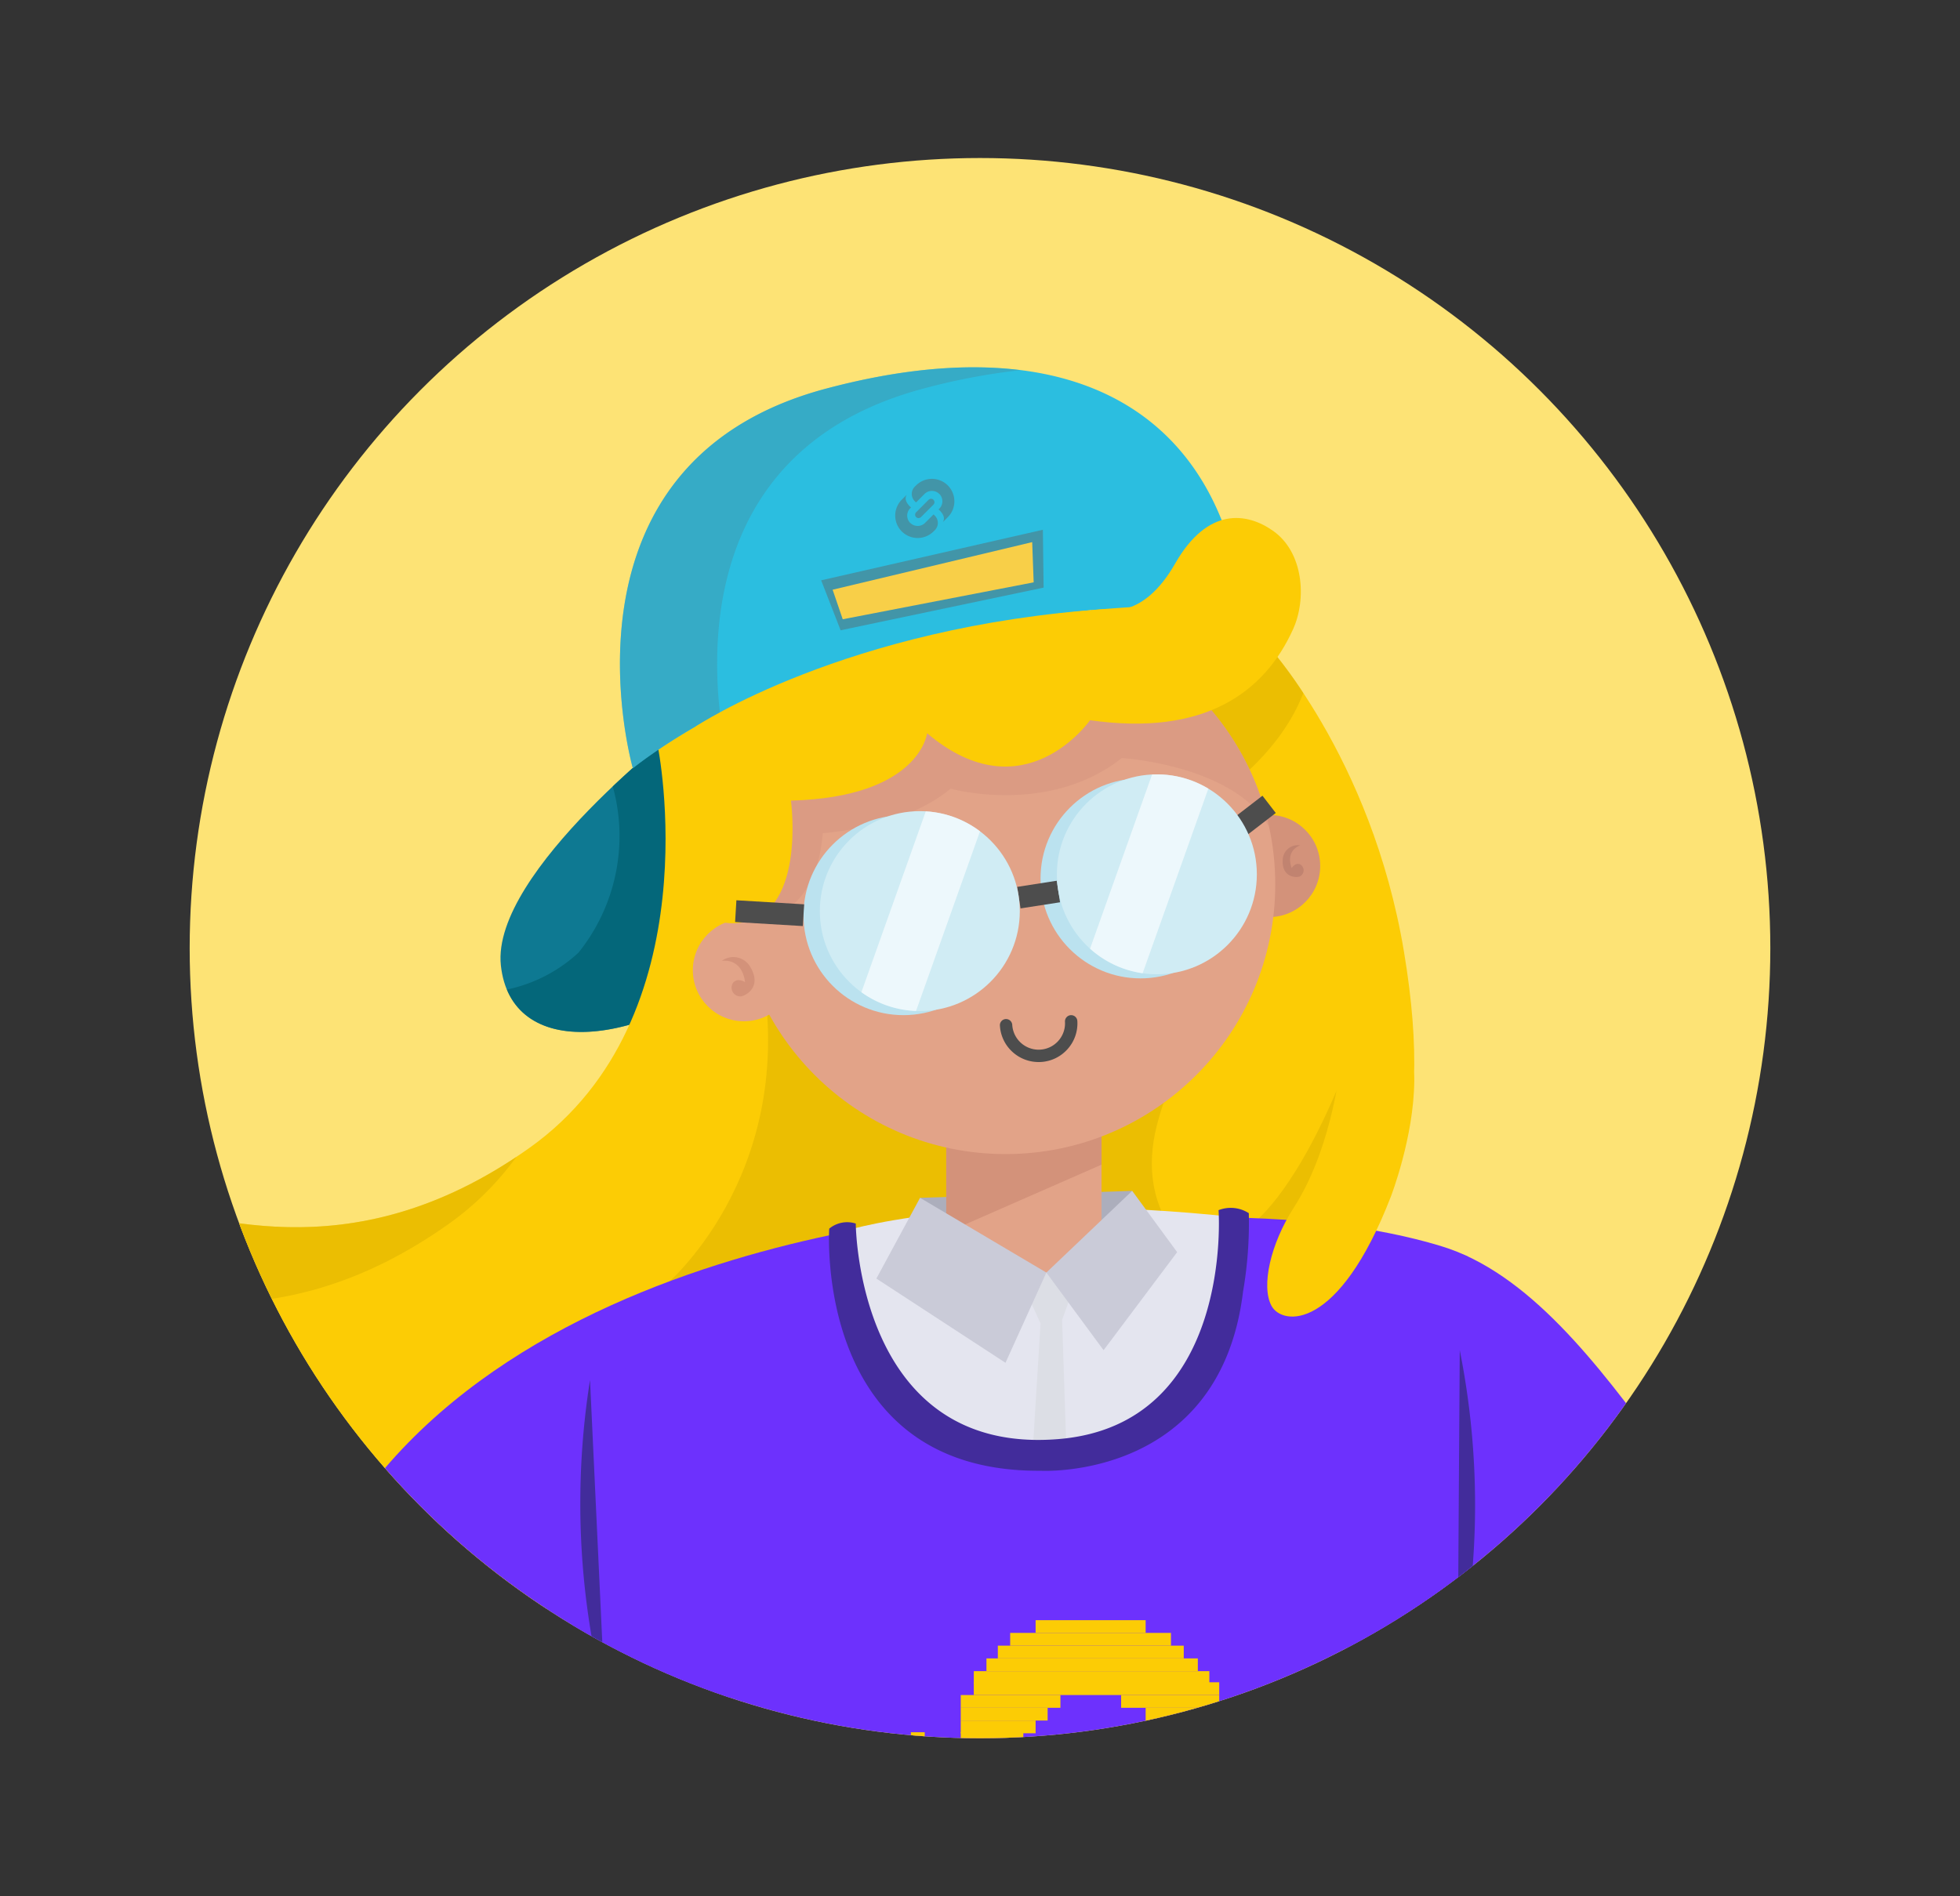 <svg xmlns="http://www.w3.org/2000/svg" xmlns:xlink="http://www.w3.org/1999/xlink" width="248" height="240" viewBox="0 0 248 240">
  <rect x="0" y="0" width="248" height="240" fill="#333333" stroke="none"/>
  <defs>
    <clipPath id="clip-path">
      <circle id="Elipse_761" data-name="Elipse 761" cx="100" cy="100" r="100" fill="none"/>
    </clipPath>
  </defs>
  <g id="Grupo_3997" data-name="Grupo 3997" transform="translate(-48 -119.9)">
    <g id="Grupo_3995" data-name="Grupo 3995" transform="translate(48 119.9)">
      <g id="Grupo_34744" data-name="Grupo 34744">
        <rect id="Rectángulo_2130" data-name="Rectángulo 2130" width="248" height="240" fill="none"/>
      </g>
      <g id="Grupo_34756" data-name="Grupo 34756" transform="translate(269.265 499.886)">
        <g id="Grupo_34755" data-name="Grupo 34755" transform="translate(-245.265 -479.886)" clip-path="url(#clip-path)">
          <circle id="Elipse_752" data-name="Elipse 752" cx="100" cy="100" r="100" fill="#fde375"/>
          <g id="Grupo_34754" data-name="Grupo 34754" transform="translate(-24.631 26.485)">
            <path id="Trazado_41838" data-name="Trazado 41838" d="M22.715-279.665l2.866-11.809,15.1,4.586-6.617,12.267Z" transform="translate(225.233 421.999)" fill="#e2a388"/>
            <path id="Trazado_41839" data-name="Trazado 41839" d="M20.215-285.4l1.611,7.568L37.7-276.8l3.077-7.678S27.884-287.882,20.215-285.4Z" transform="translate(225.649 421.137)" fill="#e4e5ef"/>
            <path id="Trazado_41840" data-name="Trazado 41840" d="M20.734-276.167s-2.292-4.6.516-5.652,8.149-.711,11.383-.31,6.846,1.318,6.961,3.153-1.662,3.439-1.662,3.439S31.912-273.357,20.734-276.167Z" transform="translate(225.71 420.506)" fill="#422c9b"/>
            <path id="Trazado_41841" data-name="Trazado 41841" d="M34.623-291.579s-11.037-1.813-10.9-8.253,6.6-17.691,8.753-18.507l22.748,18.091S53.561-288.031,34.623-291.579Z" transform="translate(225.065 426.476)" fill="#e2a388"/>
            <path id="Trazado_41842" data-name="Trazado 41842" d="M32.705-315.739l-3-2.134s12.823-22.388,20.038-25.052,9.556,4.054,6.495,8.781S40.536-315.26,40.536-315.26Z" transform="translate(224.067 430.675)" fill="#e2a388"/>
            <path id="Trazado_41843" data-name="Trazado 41843" d="M51.68-328.711s12.743,9.038,13.844,13.107-1.218,18.849-17.067,23.053Z" transform="translate(220.942 428.205)" fill="#e2a388"/>
            <path id="Trazado_41844" data-name="Trazado 41844" d="M-174.805-393.8s-24.478,18.564-23.219,30.437,17.278,11.1,32.814-1.627C-165.21-364.988-161.128-381.642-174.805-393.8Z" transform="translate(262.03 439.053)" fill="#0e7992"/>
            <path id="Trazado_41845" data-name="Trazado 41845" d="M-174.644-393.8s-4.218,3.2-9.062,7.791a23.566,23.566,0,0,1-4.338,21.044,19.03,19.03,0,0,1-9.062,4.665c3.568,8.551,18.009,6.822,32.057-4.69C-165.049-364.988-160.967-381.642-174.644-393.8Z" transform="translate(261.869 439.053)" fill="#006070" opacity="0.7"/>
            <path id="Trazado_41846" data-name="Trazado 41846" d="M-190.975-395.044s7.035,34.372-16.237,50.921-41.889,7.758-49.646,7.24-15,6.206-17.583,18.1,8.275,24.306,23.789,23.789c0,0-6.206,15,10.342,19.651,0,0,86.88-16.548,99.809-66.194s2.068-75.5,2.068-75.5-38.893,3.655-52.543,22" transform="translate(274.822 442.927)" fill="#fccc05"/>
            <path id="Trazado_41847" data-name="Trazado 41847" d="M-266.422-312.473c7.758.517,26.374,9.309,49.646-7.24a36.923,36.923,0,0,0,8.548-8.474c-22.5,15.006-40.43,6.617-48,6.113-5.817-.388-11.342,3.295-14.832,10.176A12.489,12.489,0,0,1-266.422-312.473Z" transform="translate(274.196 428.118)" fill="#dbb100" opacity="0.5"/>
            <path id="Trazado_41848" data-name="Trazado 41848" d="M-98.72-407.77s13.475,14.383,17.612,39.207S-83.177-334.431-93-324.606s-89.208,4-89.208,4l63.481-94.135Z" transform="translate(259.387 442.544)" fill="#fccc05"/>
            <path id="Trazado_41849" data-name="Trazado 41849" d="M-73.262-338.231s1.355,8.468-6.652,18.242l-3.993-1.4S-79.021-324.677-73.262-338.231Z" transform="translate(243.003 429.792)" fill="#dbb100" opacity="0.5"/>
            <path id="Trazado_41850" data-name="Trazado 41850" d="M-90.344-387.545c5.827-4.443,8.834-8.827,10.333-12.7a53.371,53.371,0,0,0-4.875-6.454l-6.177-1.647-8.14,7.894C-98.649-390.911-96.522-382.834-90.344-387.545Z" transform="translate(245.552 441.478)" fill="#dbb100" opacity="0.5"/>
            <path id="Trazado_41851" data-name="Trazado 41851" d="M-106.373-360.262h7.568s-9.288,11.723-12.086,22.728,4.518,16.023,4.518,16.023-57.407,9.009-66.923,4.434c0,0,16.619-13.654,12.58-39.045Z" transform="translate(257.901 433.463)" fill="#dbb100" opacity="0.5"/>
            <path id="Trazado_41852" data-name="Trazado 41852" d="M-168.429-200.253l-9.308,1.551c-39.82,7.757-70.848-28.96-50.163-74.468s90.5-47.06,90.5-47.06-24.347,61.325-47.618,67.531c0,0-14.957,1.767-15.991,16.763s19.134,16.549,29.995,13.446C-171.014-222.491-166.878-206.977-168.429-200.253Z" transform="translate(268.102 426.792)" fill="#6d31fd"/>
            <path id="Trazado_41853" data-name="Trazado 41853" d="M-168.593-201.684a38.306,38.306,0,0,1-10.548-.32l-5.6,23.82a53.754,53.754,0,0,0,15.3-.814l7.292-1.215-6.44-21.471Z" transform="translate(259.809 407.087)" fill="#422c9b" opacity="0.35"/>
            <path id="Trazado_41854" data-name="Trazado 41854" d="M17.031-281.2c1.126,30.98-10.172,57.906-35.823,58.912C-45.167-221.253-64.3-252.282-64.3-252.282s-48.612-42.406-54.3-65.16c0,0,30.512-4.654,52.749,2.068S-30.7-268.83-15.172-268.83c8.041,0,10.284-8.932,10.907-13.569,0,0,.18-1.77,1.344-2.308,3.618-1.668,11.7-1.152,17.985,1.223C16.629-282.891,16.987-282.388,17.031-281.2Z" transform="translate(248.785 426.588)" fill="#6d31fd"/>
            <path id="Trazado_41855" data-name="Trazado 41855" d="M-146.185-315.357l-.527-1.945s16.458-5.677,50.835-1.9c0,0,.155,29.657-24.953,30.689S-146.185-315.357-146.185-315.357Z" transform="translate(253.47 426.836)" fill="#e4e5ef"/>
            <path id="Trazado_41856" data-name="Trazado 41856" d="M-120.468-312.539l3.663,8.041-1.053,17.1,4.355-.129-.573-17.427s2.8-7.58,2.344-7.58a44.556,44.556,0,0,0-4.335,1.606Z" transform="translate(249.096 425.51)" fill="#dcdee5"/>
            <path id="Trazado_41857" data-name="Trazado 41857" d="M-133.877-320.063l4.892,7.641,10.86-.517h5.689l4.913-10.084-26.841.882Z" transform="translate(251.413 427.257)" fill="#acaebc"/>
            <path id="Trazado_41858" data-name="Trazado 41858" d="M-110.74-313.3l-6.981-1.81-12.67,1.81v-24.306h19.651Z" transform="translate(250.75 429.688)" fill="#e2a388"/>
            <path id="Trazado_41859" data-name="Trazado 41859" d="M-130.392-332.988h19.651V-328l-19.651,8.617Z" transform="translate(250.75 428.918)" fill="#d3927a"/>
            <circle id="Elipse_753" data-name="Elipse 753" cx="6.464" cy="6.464" r="6.464" transform="translate(154.749 56.656)" fill="#d3927a"/>
            <circle id="Elipse_754" data-name="Elipse 754" cx="34.132" cy="34.132" r="34.132" transform="translate(93.726 31.316)" fill="#e2a388"/>
            <path id="Trazado_41860" data-name="Trazado 41860" d="M-161.317-374.108l-1.034,3.625s9.938,1.408,11.012-11.4c0,0,10.276-.645,16.166-5.633,0,0,12.339,3.482,21.668-3.869,0,0,14.2.854,18.642,8.724a34.267,34.267,0,0,0-7.3-14.777c-5.969-7.017-7.087-7.1-7.087-7.1l-23.688,2.923-24.348,10.591Z" transform="translate(256.077 440.844)" fill="#d69680" opacity="0.62"/>
            <circle id="Elipse_755" data-name="Elipse 755" cx="6.464" cy="6.464" r="6.464" transform="translate(88.296 69.843)" fill="#e2a388"/>
            <circle id="Elipse_756" data-name="Elipse 756" cx="12.651" cy="12.651" r="12.651" transform="translate(102.296 56.694)" fill="#bbe2ef"/>
            <circle id="Elipse_757" data-name="Elipse 757" cx="12.651" cy="12.651" r="12.651" transform="translate(132.291 52.04)" fill="#bbe2ef"/>
            <line id="Línea_9" data-name="Línea 9" y1="0.776" x2="4.999" transform="translate(129.55 66.348)" fill="none" stroke="#4d4d4d" stroke-miterlimit="10" stroke-width="2.758"/>
            <path id="Trazado_41861" data-name="Trazado 41861" d="M-178.3-397.354s-11.072-38.584,24.439-48.046c31.39-8.364,49.715,3.2,52.757,27.454a154,154,0,0,0-41.812,4.408C-165.567-407.938-178.3-397.354-178.3-397.354Z" transform="translate(259.007 448.104)" fill="#2bbee0"/>
            <path id="Trazado_41862" data-name="Trazado 41862" d="M-141.563-445.4a81.61,81.61,0,0,1,12.3-2.337c-6.993-.872-15.206-.166-24.6,2.337-35.511,9.462-24.439,48.046-24.439,48.046a69.815,69.815,0,0,1,11.024-6.979C-168.593-415.9-167.581-438.465-141.563-445.4Z" transform="translate(259.007 448.102)" fill="#4295a8" opacity="0.47"/>
            <path id="Trazado_41863" data-name="Trazado 41863" d="M-149.383-417.029l28.053-6.4.093,7.323-25.684,5.4Z" transform="translate(253.916 443.991)" fill="#4295a8"/>
            <path id="Trazado_41864" data-name="Trazado 41864" d="M-116.78-413.7s4.524,1.5,8.661-5.739,9.116-6.472,12.412-4.137c3.852,2.729,4.24,8.61,2.527,12.412-3.62,8.031-11.221,13.612-25.7,11.543,0,0-8.372,12.023-20.619,1.647,0,0-.921,8.082-17.229,8.53,0,0,2.068,15-6.982,15.514s-6.458-16.879-6.458-16.879l1.419-8.033S-149.819-411.5-116.78-413.7Z" transform="translate(257.437 444.288)" fill="#fccc05"/>
            <circle id="Elipse_758" data-name="Elipse 758" cx="12.651" cy="12.651" r="12.651" transform="translate(104.365 56.177)" fill="#d0ecf4"/>
            <line id="Línea_10" data-name="Línea 10" y1="4.057" x2="5.267" transform="translate(155.946 55.316)" fill="none" stroke="#4d4d4d" stroke-miterlimit="10" stroke-width="2.758"/>
            <circle id="Elipse_759" data-name="Elipse 759" cx="12.651" cy="12.651" r="12.651" transform="translate(134.359 51.522)" fill="#d0ecf4"/>
            <path id="Trazado_41865" data-name="Trazado 41865" d="M-135.124-380.662l-8.148,22.891a12.588,12.588,0,0,0,6.912,2.375l8.094-22.742A12.589,12.589,0,0,0-135.124-380.662Z" transform="translate(252.897 436.863)" fill="#fafeff" opacity="0.69"/>
            <path id="Trazado_41866" data-name="Trazado 41866" d="M-100.1-386.277c-.2,0-.406.006-.607.016l-7.847,22.045a12.6,12.6,0,0,0,6.65,3.112l8.317-23.368A12.6,12.6,0,0,0-100.1-386.277Z" transform="translate(247.111 437.799)" fill="#fafeff" opacity="0.69"/>
            <path id="Trazado_41867" data-name="Trazado 41867" d="M-104.717-318.382c21.412.591,30,4.449,30,4.449,5,48.4-9.133,108.816-9.133,108.816,4.137,7.758,1.034,13.962,1.034,13.962,3.62,4.655-1.034,5.172-1.034,5.172-46.026,9.826-85.846,5.688-88.432,4.654s-.517-4.654-.517-4.654c-3.62-5.688,2.068-12.928,2.068-12.928l-21.72-85.846,19.91-27.15q9.949-1.847,18.731-3.1s-.784,25.208,25.355,26.842S-104.717-318.382-104.717-318.382Z" transform="translate(261.093 426.483)" fill="#6d31fd"/>
            <path id="Trazado_41868" data-name="Trazado 41868" d="M-104.328-323.024l-10.86,10.343,7.24,9.826,9.309-12.411Z" transform="translate(248.216 427.257)" fill="#cacbd8"/>
            <path id="Trazado_41869" data-name="Trazado 41869" d="M-98.9-320.152s1.978,27.172-20.292,28.977c-25.491,2.068-25.613-27.281-25.613-27.281a3.56,3.56,0,0,0-3.357.644s-2.068,30.852,26.732,30.641c0,0,22.706,1.328,25.626-22.662a51.214,51.214,0,0,0,.731-9.936A4.223,4.223,0,0,0-98.9-320.152Z" transform="translate(253.717 426.829)" fill="#422c9b"/>
            <path id="Trazado_41870" data-name="Trazado 41870" d="M-135.472-321.966l15.981,9.461-5.171,11.42L-141-311.747Z" transform="translate(252.519 427.081)" fill="#cacbd8"/>
            <path id="Trazado_41871" data-name="Trazado 41871" d="M-117.352-343.773a4.895,4.895,0,0,1-3.249-1.236,4.87,4.87,0,0,1-1.642-3.377.775.775,0,0,1,.195-.566.777.777,0,0,1,.539-.262l.047,0a.782.782,0,0,1,.78.736,3.35,3.35,0,0,0,3.344,3.141c.063,0,.128,0,.193-.006a3.321,3.321,0,0,0,2.3-1.118,3.317,3.317,0,0,0,.835-2.417.778.778,0,0,1,.2-.566.778.778,0,0,1,.538-.262h.048a.782.782,0,0,1,.779.736,4.868,4.868,0,0,1-1.227,3.548,4.873,4.873,0,0,1-3.377,1.642C-117.153-343.775-117.253-343.773-117.352-343.773Z" transform="translate(249.393 431.704)" fill="#4d4d4d"/>
            <path id="Trazado_41872" data-name="Trazado 41872" d="M-164.459-358.056a2.461,2.461,0,0,1,3.611.8c1.376,2.322-.287,3.5-1.175,3.7a1.11,1.11,0,0,1-1-1.748c.6-.659,1.491-.057,1.491-.057S-161.707-358.314-164.459-358.056Z" transform="translate(256.428 433.177)" fill="#d3927a"/>
            <path id="Trazado_41873" data-name="Trazado 41873" d="M-77.1-375.494a1.9,1.9,0,0,0-2.2,1.823c-.127,2.079,1.429,2.3,2.11,2.126a.857.857,0,0,0,.073-1.555c-.646-.24-1.044.486-1.044.486S-79.081-374.7-77.1-375.494Z" transform="translate(242.236 436.004)" fill="#c18370"/>
            <path id="Trazado_41874" data-name="Trazado 41874" d="M-184.717-294.294l1.892,40.413A99.962,99.962,0,0,1-184.717-294.294Z" transform="translate(260.003 422.469)" fill="#422c9b"/>
            <path id="Trazado_41875" data-name="Trazado 41875" d="M-52.473-298.819l-.264,40.457A99.954,99.954,0,0,0-52.473-298.819Z" transform="translate(237.808 423.223)" fill="#422c9b"/>
            <line id="Línea_11" data-name="Línea 11" x2="8.571" y2="0.511" transform="translate(93.726 68.834)" fill="none" stroke="#4d4d4d" stroke-miterlimit="10" stroke-width="2.758"/>
            <path id="Trazado_41876" data-name="Trazado 41876" d="M-147.643-415.527l1.279,3.74,24.16-4.673-.187-5.09Z" transform="translate(253.626 443.678)" fill="#f8cf48"/>
            <g id="Grupo_34746" data-name="Grupo 34746" transform="translate(248.245 79.305)">
              <path id="Trazado_41877" data-name="Trazado 41877" d="M32.19-325.53,40.9-289.486s13.937,2.228,21.365-3.185L60.353-330.76s-7.645-2.817-15.1-.7A50.264,50.264,0,0,0,32.19-325.53Z" transform="translate(-24.592 349.49)" fill="#e4e5ef"/>
              <path id="Trazado_41878" data-name="Trazado 41878" d="M45.767-332.83,50.031-304.5l3.65-.488-4.92-29.148Z" transform="translate(-26.855 349.804)" fill="#f2f0dd"/>
              <path id="Trazado_41879" data-name="Trazado 41879" d="M61.391-306.886l.663,16.217a2.917,2.917,0,0,1-1.9,2.855c-5.647,2.089-12.127,2.045-15.411,1.843a2.908,2.908,0,0,1-2.644-2.217L37.987-305.04s4.12,2.673,13.216,1.291S61.391-306.886,61.391-306.886Z" transform="translate(-25.558 345.263)" fill="#603813"/>
              <path id="Trazado_41880" data-name="Trazado 41880" d="M50.319-303.4s-11.683,1.107-12.336-2.072c-.657-3.2,14.994-3.961,15.408-3.95s7.888-.539,8,2.1S50.319-303.4,50.319-303.4Z" transform="translate(-25.554 345.692)" fill="#72421a"/>
              <path id="Trazado_41881" data-name="Trazado 41881" d="M45.418-307.517s10.189-1.454,12.59-.61-2.878,4.1-7.348,3.974c0,0,6.126-1.437,6.043-2.793s-11.319-.395-12.083.571,3.037,1.39,5.9.865c0,0-.99,1.175-5.3.727S42.316-306.949,45.418-307.517Z" transform="translate(-26.311 345.513)" fill="#603813"/>
              <path id="Trazado_41882" data-name="Trazado 41882" d="M50.88-312.014l-1.944.362.7,4.628a5.631,5.631,0,0,0,3.581-.228l-.858-5.082Z" transform="translate(-27.383 346.171)" fill="#f2f0dd"/>
              <path id="Trazado_41883" data-name="Trazado 41883" d="M63.141-296.084s1.065,8.442-.416,9.26c0,0,2.279.225,2.647-1.492s-.12-8.35-.12-8.35Z" transform="translate(-29.681 343.559)" fill="#e0d8d3"/>
              <path id="Trazado_41884" data-name="Trazado 41884" d="M62.974-298.434l2.111-.583.136,1.278-2.126.447Z" transform="translate(-29.722 343.951)" fill="#e0d8d3"/>
              <path id="Trazado_41885" data-name="Trazado 41885" d="M50.157-333.693l-18.619,3.413-.5,5.435s15.85,2.643,30.883-4.321l-2.029-5.07Z" transform="translate(-24.4 349.821)" fill="#cbcdd8"/>
              <path id="Trazado_41886" data-name="Trazado 41886" d="M59.994-334.6c.24,1.848-5.514,4.118-14.123,5.237s-13.994.535-14.234-1.312,4.755-4.257,13.365-5.376S59.754-336.442,59.994-334.6Z" transform="translate(-24.498 350.211)" fill="#b9bcc9"/>
              <path id="Trazado_41887" data-name="Trazado 41887" d="M44.068-329.919c-8.767.934-11.139-.322-11.257-.683-.068-.528,3.017-3.034,12.513-4.269q.831-.107,1.631-.193c8.457-.9,11.888.243,12.248.794-.263.864-4.462,2.984-13.264,4.128Q44.976-330.016,44.068-329.919Z" transform="translate(-24.695 350.015)" fill="#c0c2cc"/>
              <ellipse id="Elipse_760" data-name="Elipse 760" cx="3.202" cy="0.903" rx="3.202" ry="0.903" transform="translate(16.876 13.48) rotate(-6.083)" fill="#b9bcc9"/>
              <path id="Trazado_41888" data-name="Trazado 41888" d="M42.232-335.211l-2.2-12.916-14.916,1.59a8.951,8.951,0,0,0-.488-5.581l17.78-.821,3,16.522S45.1-335.015,42.232-335.211Z" transform="translate(-23.331 352.938)" fill="#f2f0dd"/>
              <path id="Trazado_41889" data-name="Trazado 41889" d="M26.071-349.068c.005,1.406-.395,2.61-1.216,2.7s-1.608-.978-1.757-2.381.343-3.1,1.163-3.189S26.066-350.479,26.071-349.068Z" transform="translate(-23.072 352.772)" fill="#e5e2cc"/>
              <g id="Grupo_34745" data-name="Grupo 34745" transform="translate(16.942 13.699)">
                <path id="Trazado_41890" data-name="Trazado 41890" d="M49.8-336.5c.052.5-1.33,1.049-3.089,1.237s-3.227-.062-3.28-.558l-.029,3.558c3.409,1.789,7.507-.8,7.507-.8Z" transform="translate(-43.403 336.499)" fill="#cbcdd8"/>
              </g>
              <path id="Trazado_41891" data-name="Trazado 41891" d="M35.189-318.209l1.456,6.43a73.6,73.6,0,0,0,23.937-2.551l-.313-6.552S47.611-316.784,35.189-318.209Z" transform="translate(-25.092 347.595)" fill="#e00b71"/>
              <path id="Trazado_41892" data-name="Trazado 41892" d="M39.236-300.032a50.762,50.762,0,0,0,22.515-2.4l.077,1.867s-12.872,4.182-22.145,2.36Z" transform="translate(-25.766 344.52)" fill="#e00b71"/>
            </g>
            <path id="Trazado_41893" data-name="Trazado 41893" d="M26.431-304.071a5.153,5.153,0,0,1,5.027-3.431c3.914.087,10.907,4.683,11.008,7.868s-2.118,4.922-6.234,4a34.175,34.175,0,0,1-7.567-2.752Z" transform="translate(224.613 424.67)" fill="#e2a388"/>
            <path id="Trazado_41894" data-name="Trazado 41894" d="M26.431-304.2s1.546-5.207,6.648-3.832,10.834,5.5,10.261,9.458-4.815,4.185-7.108,3.612-7.567-3.554-7.567-3.554,9.233,3.67,11.927,1.721.4-6.364-6.137-9.461C29.9-308.41,26.431-304.2,26.431-304.2Z" transform="translate(224.613 424.796)" fill="#d3927a"/>
            <path id="Trazado_41895" data-name="Trazado 41895" d="M-72.26-343.688s-.882,11.147-6.041,19.171c-2.948,4.585-4.152,9.967-2.8,12.434s8.457,3.311,15.093-13.848c0,0,2.92-7.54,2.958-14.661S-72.26-343.688-72.26-343.688Z" transform="translate(242.627 430.89)" fill="#fccc05"/>
            <g id="Grupo_34751" data-name="Grupo 34751" transform="translate(113.899 14.118)">
              <g id="Grupo_34750" data-name="Grupo 34750">
                <g id="Grupo_34749" data-name="Grupo 34749">
                  <g id="Grupo_34747" data-name="Grupo 34747" transform="translate(2.091)">
                    <path id="Trazado_41896" data-name="Trazado 41896" d="M-132.14-429.255a1.321,1.321,0,0,1,0,1.866l-.1.1s1.063.823.536,1.617l.637-.637a2.845,2.845,0,0,0,0-4.019,2.844,2.844,0,0,0-4.018,0l-.1.1a1.3,1.3,0,0,0-.073,1.885l.17.171,1.021-1.021.056-.056a1.321,1.321,0,0,1,1.866,0" transform="translate(135.634 431.162)" fill="#4295a8"/>
                  </g>
                  <g id="Grupo_34748" data-name="Grupo 34748" transform="translate(0 2.005)">
                    <path id="Trazado_41897" data-name="Trazado 41897" d="M-136.236-425.176a1.321,1.321,0,0,1,0-1.867l.1-.1s-1.062-.823-.535-1.617l-.637.638a2.844,2.844,0,0,0,0,4.018,2.845,2.845,0,0,0,4.019,0l.1-.1a1.3,1.3,0,0,0,.074-1.886l-.171-.17-1.021,1.021-.055.055a1.322,1.322,0,0,1-1.867,0" transform="translate(138.143 428.756)" fill="#4295a8"/>
                  </g>
                </g>
                <path id="Trazado_41898" data-name="Trazado 41898" d="M-133.41-428.007l-1.578,1.578a.435.435,0,0,0,0,.614.436.436,0,0,0,.613,0l1.579-1.579a.436.436,0,0,0,0-.613A.435.435,0,0,0-133.41-428.007Z" transform="translate(137.639 430.658)" fill="#4295a8"/>
              </g>
            </g>
            <g id="Grupo_34753" data-name="Grupo 34753" transform="translate(109.749 158.57)">
              <rect id="Rectángulo_5507" data-name="Rectángulo 5507" width="3.154" height="1.614" transform="translate(26.646 15.927)" fill="#fccc05"/>
              <rect id="Rectángulo_5508" data-name="Rectángulo 5508" width="3.154" height="1.614" transform="translate(17.176 29.983)" fill="#fccc05"/>
              <rect id="Rectángulo_5509" data-name="Rectángulo 5509" width="6.221" height="1.614" transform="translate(25.06 17.54)" fill="#fccc05"/>
              <rect id="Rectángulo_5510" data-name="Rectángulo 5510" width="6.221" height="1.614" transform="translate(25.06 19.154)" fill="#fccc05"/>
              <rect id="Rectángulo_5511" data-name="Rectángulo 5511" width="6.221" height="1.614" transform="translate(23.535 18.944)" fill="#fccc05"/>
              <rect id="Rectángulo_5512" data-name="Rectángulo 5512" width="6.221" height="1.614" transform="translate(23.535 20.557)" fill="#fccc05"/>
              <rect id="Rectángulo_5513" data-name="Rectángulo 5513" width="6.221" height="1.614" transform="translate(21.95 20.557)" fill="#fccc05"/>
              <rect id="Rectángulo_5514" data-name="Rectángulo 5514" width="6.221" height="1.614" transform="translate(21.95 22.171)" fill="#fccc05"/>
              <rect id="Rectángulo_5515" data-name="Rectángulo 5515" width="6.221" height="1.614" transform="translate(20.425 22.118)" fill="#fccc05"/>
              <rect id="Rectángulo_5516" data-name="Rectángulo 5516" width="6.221" height="1.614" transform="translate(20.425 23.731)" fill="#fccc05"/>
              <rect id="Rectángulo_5517" data-name="Rectángulo 5517" width="6.221" height="1.614" transform="translate(18.839 23.575)" fill="#fccc05"/>
              <rect id="Rectángulo_5518" data-name="Rectángulo 5518" width="6.221" height="1.614" transform="translate(18.839 25.188)" fill="#fccc05"/>
              <rect id="Rectángulo_5519" data-name="Rectángulo 5519" width="6.221" height="1.614" transform="translate(17.229 25.245)" fill="#fccc05"/>
              <rect id="Rectángulo_5520" data-name="Rectángulo 5520" width="6.221" height="1.614" transform="translate(17.229 26.858)" fill="#fccc05"/>
              <rect id="Rectángulo_5521" data-name="Rectángulo 5521" width="6.221" height="1.614" transform="translate(15.618 26.915)" fill="#fccc05"/>
              <rect id="Rectángulo_5522" data-name="Rectángulo 5522" width="6.221" height="1.614" transform="translate(15.618 28.529)" fill="#fccc05"/>
              <g id="Grupo_34752" data-name="Grupo 34752" transform="translate(12.445)">
                <rect id="Rectángulo_5523" data-name="Rectángulo 5523" width="13.923" height="1.614" transform="translate(9.474)" fill="#fccc05"/>
                <rect id="Rectángulo_5524" data-name="Rectángulo 5524" width="20.347" height="1.614" transform="translate(6.254 1.614)" fill="#fccc05"/>
                <rect id="Rectángulo_5525" data-name="Rectángulo 5525" width="23.525" height="1.614" transform="translate(4.693 3.227)" fill="#fccc05"/>
                <rect id="Rectángulo_5526" data-name="Rectángulo 5526" width="26.747" height="1.614" transform="translate(3.253 4.841)" fill="#fccc05"/>
                <rect id="Rectángulo_5527" data-name="Rectángulo 5527" width="29.808" height="1.614" transform="translate(1.65 6.455)" fill="#fccc05"/>
                <rect id="Rectángulo_5528" data-name="Rectángulo 5528" width="31.055" height="1.614" transform="translate(1.65 7.858)" fill="#fccc05"/>
                <rect id="Rectángulo_5529" data-name="Rectángulo 5529" width="12.615" height="1.614" transform="translate(0 9.472)" fill="#fccc05"/>
                <rect id="Rectángulo_5530" data-name="Rectángulo 5530" width="12.412" height="1.614" transform="translate(20.293 9.472)" fill="#fccc05"/>
                <rect id="Rectángulo_5531" data-name="Rectángulo 5531" width="10.995" height="1.614" transform="translate(0 11.086)" fill="#fccc05"/>
                <rect id="Rectángulo_5532" data-name="Rectángulo 5532" width="10.99" height="1.614" transform="translate(23.397 11.086)" fill="#fccc05"/>
                <rect id="Rectángulo_5533" data-name="Rectángulo 5533" width="9.474" height="1.614" transform="translate(0 12.699)" fill="#fccc05"/>
                <rect id="Rectángulo_5534" data-name="Rectángulo 5534" width="7.919" height="1.614" transform="translate(0 14.169)" fill="#fccc05"/>
                <rect id="Rectángulo_5535" data-name="Rectángulo 5535" width="4.924" height="1.614" transform="translate(1.65 15.783)" fill="#fccc05"/>
                <rect id="Rectángulo_5536" data-name="Rectángulo 5536" width="1.81" height="1.614" transform="translate(2.953 17.253)" fill="#fccc05"/>
                <rect id="Rectángulo_5537" data-name="Rectángulo 5537" width="10.99" height="1.614" transform="translate(23.397 12.699)" fill="#fccc05"/>
                <rect id="Rectángulo_5538" data-name="Rectángulo 5538" width="9.3" height="1.614" transform="translate(25.087 14.313)" fill="#fccc05"/>
                <rect id="Rectángulo_5539" data-name="Rectángulo 5539" width="9.3" height="1.614" transform="translate(25.087 15.927)" fill="#fccc05"/>
                <rect id="Rectángulo_5540" data-name="Rectángulo 5540" width="9.3" height="1.614" transform="translate(25.087 17.54)" fill="#fccc05"/>
                <rect id="Rectángulo_5541" data-name="Rectángulo 5541" width="9.3" height="1.614" transform="translate(25.087 17.54)" fill="#fccc05"/>
                <rect id="Rectángulo_5542" data-name="Rectángulo 5542" width="9.3" height="1.614" transform="translate(25.087 19.154)" fill="#fccc05"/>
                <rect id="Rectángulo_5543" data-name="Rectángulo 5543" width="9.3" height="1.614" transform="translate(25.087 20.768)" fill="#fccc05"/>
                <rect id="Rectángulo_5544" data-name="Rectángulo 5544" width="10.886" height="1.614" transform="translate(23.501 22.381)" fill="#fccc05"/>
                <rect id="Rectángulo_5545" data-name="Rectángulo 5545" width="12.317" height="1.614" transform="translate(22.07 23.731)" fill="#fccc05"/>
                <rect id="Rectángulo_5546" data-name="Rectángulo 5546" width="9.204" height="1.614" transform="translate(23.501 25.345)" fill="#fccc05"/>
                <rect id="Rectángulo_5547" data-name="Rectángulo 5547" width="7.618" height="1.614" transform="translate(25.087 26.959)" fill="#fccc05"/>
                <rect id="Rectángulo_5548" data-name="Rectángulo 5548" width="6.116" height="1.614" transform="translate(25.087 28.572)" fill="#fccc05"/>
                <rect id="Rectángulo_5549" data-name="Rectángulo 5549" width="3.501" height="1.614" transform="translate(26.499 29.983)" fill="#fccc05"/>
                <rect id="Rectángulo_5550" data-name="Rectángulo 5550" width="1.75" height="1.614" transform="translate(26.499 31.596)" fill="#fccc05"/>
              </g>
              <rect id="Rectángulo_5551" data-name="Rectángulo 5551" width="13.923" height="1.614" transform="translate(24.913 47.395) rotate(180)" fill="#fccc05"/>
              <rect id="Rectángulo_5552" data-name="Rectángulo 5552" width="20.347" height="1.614" transform="translate(28.134 45.781) rotate(180)" fill="#fccc05"/>
              <rect id="Rectángulo_5553" data-name="Rectángulo 5553" width="23.525" height="1.614" transform="translate(29.694 44.167) rotate(180)" fill="#fccc05"/>
              <rect id="Rectángulo_5554" data-name="Rectángulo 5554" width="26.747" height="1.614" transform="translate(31.134 42.554) rotate(180)" fill="#fccc05"/>
              <rect id="Rectángulo_5555" data-name="Rectángulo 5555" width="29.808" height="1.614" transform="translate(32.737 40.94) rotate(180)" fill="#fccc05"/>
              <rect id="Rectángulo_5556" data-name="Rectángulo 5556" width="31.055" height="1.614" transform="translate(32.737 39.536) rotate(180)" fill="#fccc05"/>
              <rect id="Rectángulo_5557" data-name="Rectángulo 5557" width="12.615" height="1.614" transform="translate(34.388 37.923) rotate(180)" fill="#fccc05"/>
              <rect id="Rectángulo_5558" data-name="Rectángulo 5558" width="12.412" height="1.614" transform="translate(14.094 37.923) rotate(180)" fill="#fccc05"/>
              <rect id="Rectángulo_5559" data-name="Rectángulo 5559" width="10.995" height="1.614" transform="translate(34.388 36.309) rotate(180)" fill="#fccc05"/>
              <rect id="Rectángulo_5560" data-name="Rectángulo 5560" width="10.99" height="1.614" transform="translate(10.99 36.309) rotate(180)" fill="#fccc05"/>
              <rect id="Rectángulo_5561" data-name="Rectángulo 5561" width="9.474" height="1.614" transform="translate(34.388 34.695) rotate(180)" fill="#fccc05"/>
              <rect id="Rectángulo_5562" data-name="Rectángulo 5562" width="7.919" height="1.614" transform="translate(34.388 33.225) rotate(180)" fill="#fccc05"/>
              <rect id="Rectángulo_5563" data-name="Rectángulo 5563" width="4.924" height="1.614" transform="translate(32.737 31.612) rotate(180)" fill="#fccc05"/>
              <rect id="Rectángulo_5564" data-name="Rectángulo 5564" width="1.81" height="1.614" transform="translate(31.434 30.141) rotate(180)" fill="#fccc05"/>
              <rect id="Rectángulo_5565" data-name="Rectángulo 5565" width="10.99" height="1.614" transform="translate(10.99 34.695) rotate(180)" fill="#fccc05"/>
              <rect id="Rectángulo_5566" data-name="Rectángulo 5566" width="9.3" height="1.614" transform="translate(9.3 33.082) rotate(180)" fill="#fccc05"/>
              <rect id="Rectángulo_5567" data-name="Rectángulo 5567" width="9.3" height="1.614" transform="translate(9.3 31.468) rotate(180)" fill="#fccc05"/>
              <rect id="Rectángulo_5568" data-name="Rectángulo 5568" width="9.3" height="1.614" transform="translate(9.3 29.854) rotate(180)" fill="#fccc05"/>
              <rect id="Rectángulo_5569" data-name="Rectángulo 5569" width="9.3" height="1.614" transform="translate(9.3 29.854) rotate(180)" fill="#fccc05"/>
              <rect id="Rectángulo_5570" data-name="Rectángulo 5570" width="9.3" height="1.614" transform="translate(9.3 28.241) rotate(180)" fill="#fccc05"/>
              <rect id="Rectángulo_5571" data-name="Rectángulo 5571" width="9.3" height="1.614" transform="translate(9.3 26.627) rotate(180)" fill="#fccc05"/>
              <rect id="Rectángulo_5572" data-name="Rectángulo 5572" width="10.886" height="1.614" transform="translate(10.886 25.013) rotate(180)" fill="#fccc05"/>
              <rect id="Rectángulo_5573" data-name="Rectángulo 5573" width="12.317" height="1.614" transform="translate(12.317 23.663) rotate(180)" fill="#fccc05"/>
              <rect id="Rectángulo_5574" data-name="Rectángulo 5574" width="9.204" height="1.614" transform="translate(10.886 22.049) rotate(180)" fill="#fccc05"/>
              <rect id="Rectángulo_5575" data-name="Rectángulo 5575" width="7.618" height="1.614" transform="translate(9.3 20.436) rotate(180)" fill="#fccc05"/>
              <rect id="Rectángulo_5576" data-name="Rectángulo 5576" width="6.116" height="1.614" transform="translate(9.3 18.822) rotate(180)" fill="#fccc05"/>
              <rect id="Rectángulo_5577" data-name="Rectángulo 5577" width="3.501" height="1.614" transform="translate(7.888 17.412) rotate(180)" fill="#fccc05"/>
              <rect id="Rectángulo_5578" data-name="Rectángulo 5578" width="1.75" height="1.614" transform="translate(7.888 15.798) rotate(180)" fill="#fccc05"/>
            </g>
          </g>
        </g>
      </g>
    </g>
  </g>
</svg>
